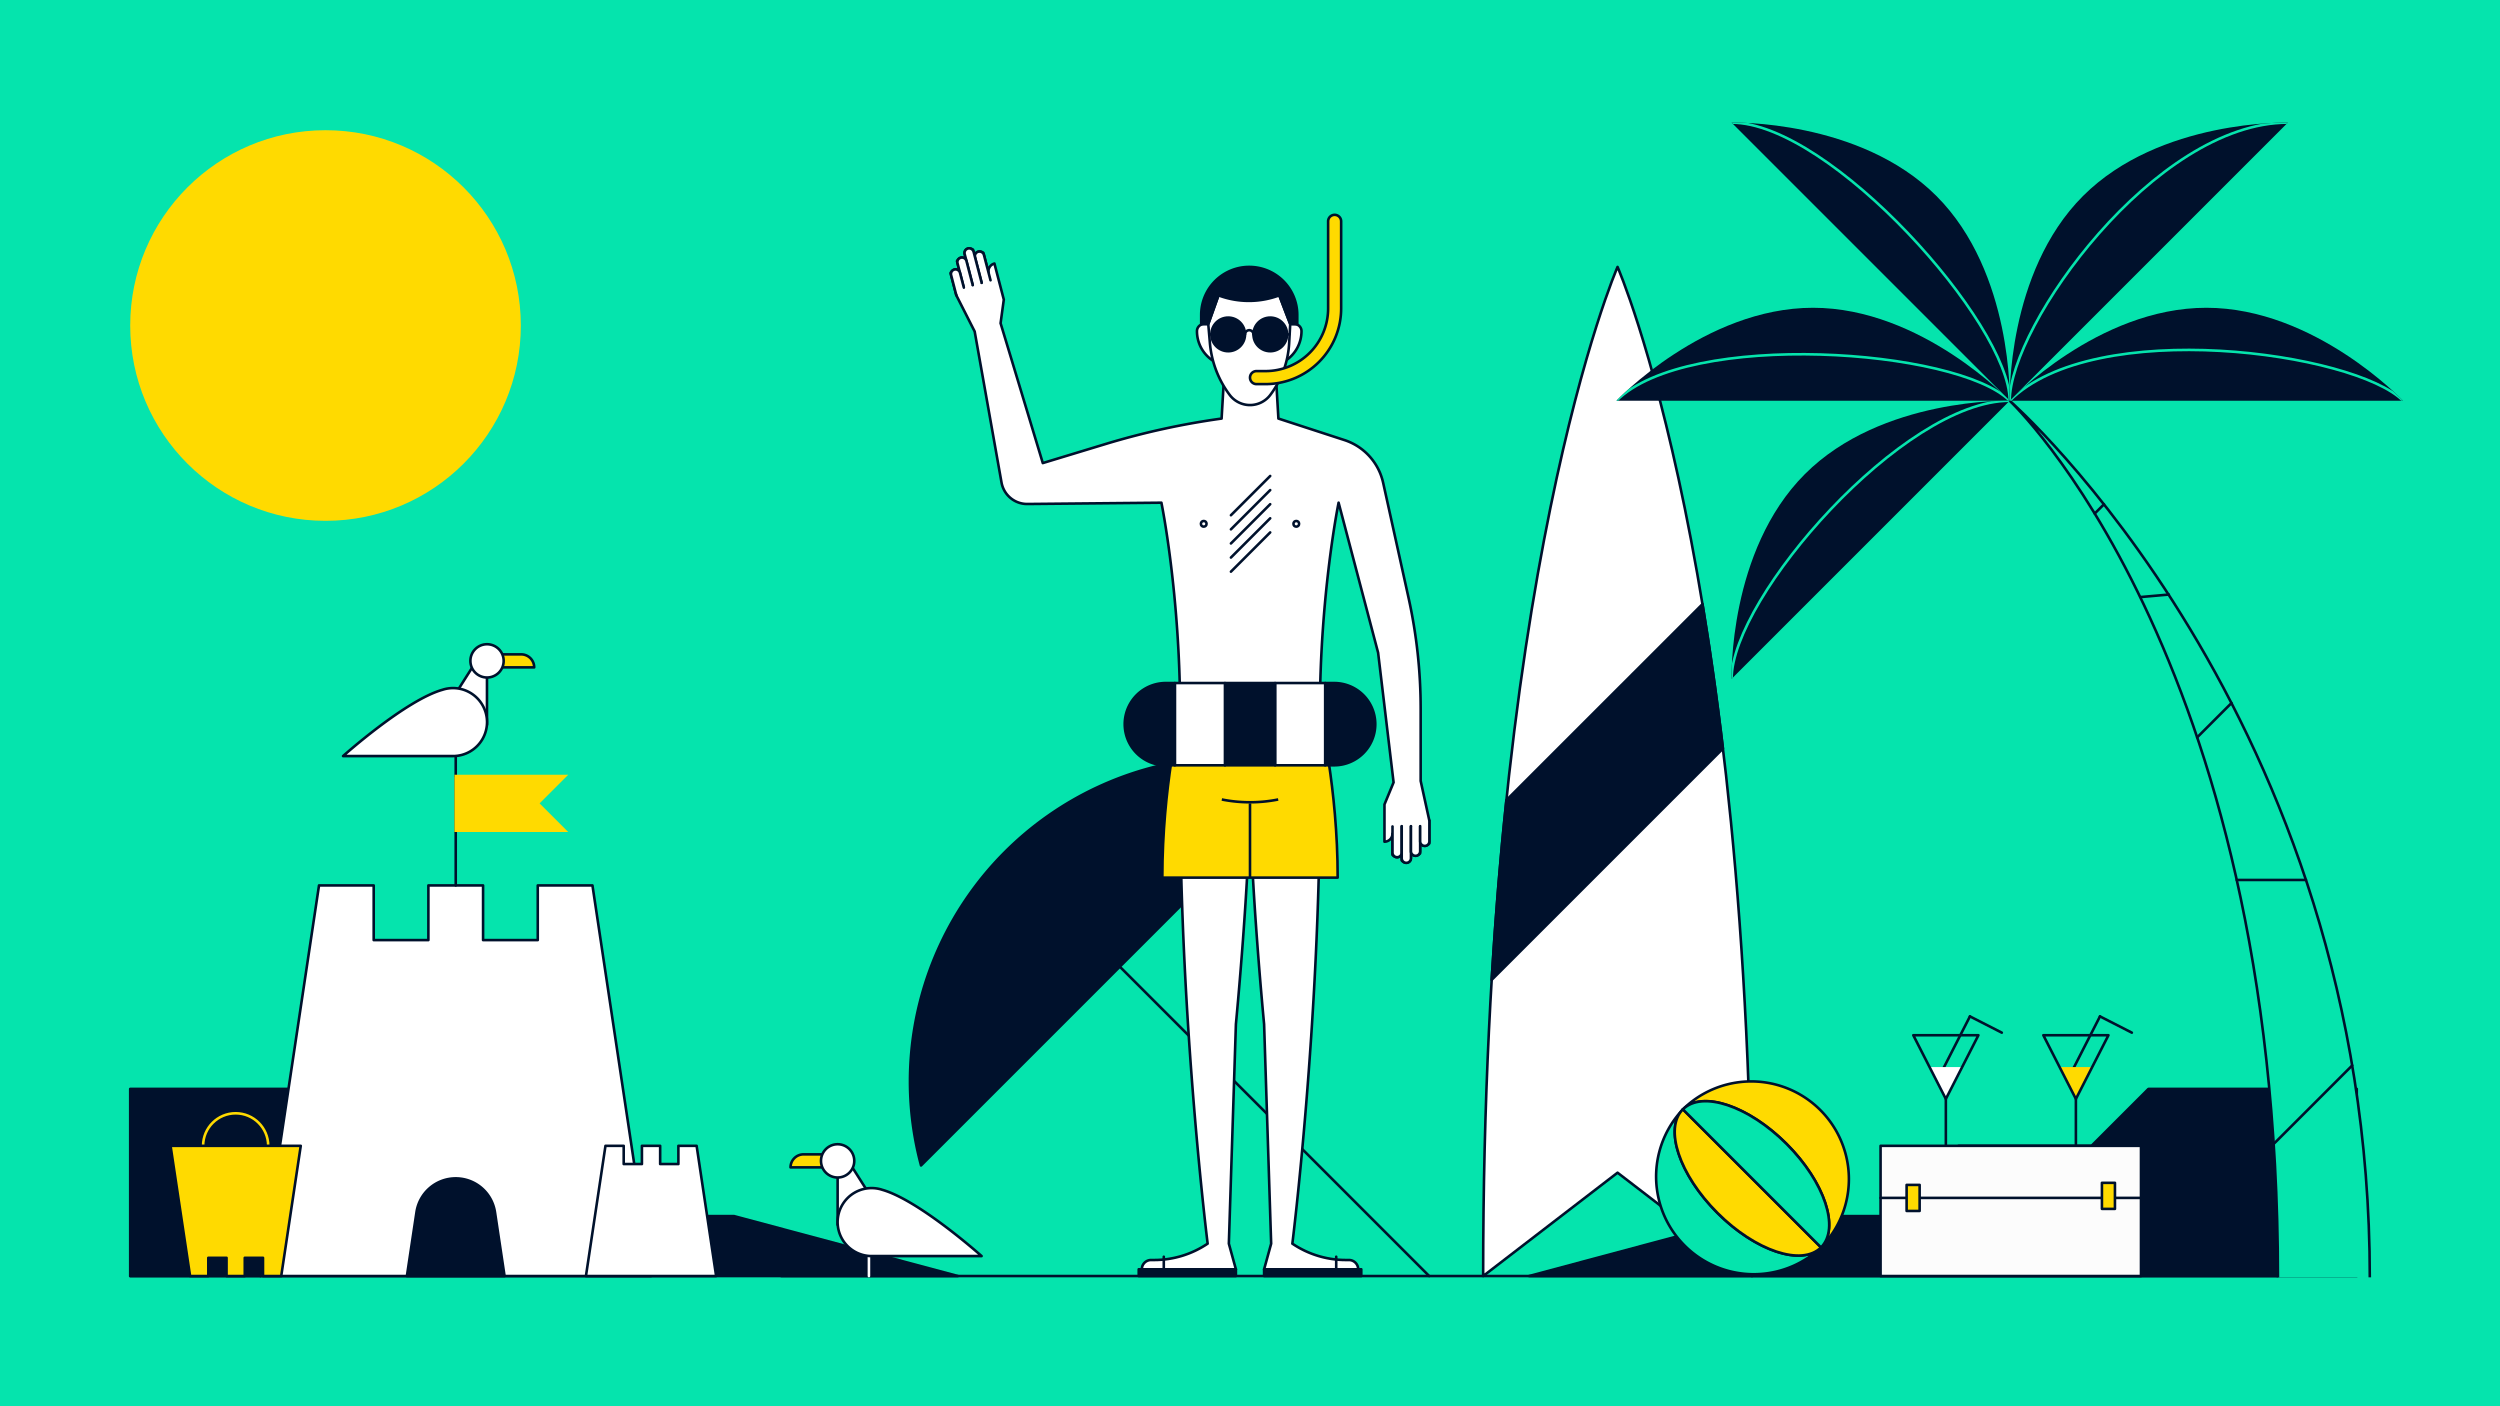 <svg xmlns="http://www.w3.org/2000/svg" xmlns:xlink="http://www.w3.org/1999/xlink" viewBox="0 0 1920 1080"><defs><style>.cls-1,.cls-17,.cls-19,.cls-23,.cls-8{fill:none;}.cls-1,.cls-13,.cls-14,.cls-15,.cls-24,.cls-4,.cls-5,.cls-6,.cls-7,.cls-8{stroke:#00112c;}.cls-1,.cls-24,.cls-26,.cls-4,.cls-6,.cls-8{stroke-linecap:round;}.cls-1,.cls-13,.cls-14,.cls-15,.cls-17,.cls-19,.cls-23,.cls-24,.cls-26,.cls-4,.cls-5,.cls-6,.cls-7{stroke-linejoin:round;}.cls-1,.cls-13,.cls-14,.cls-15,.cls-17,.cls-19,.cls-23,.cls-24,.cls-25,.cls-26,.cls-4,.cls-5,.cls-6,.cls-7,.cls-8{stroke-width:2px;}.cls-2,.cls-26,.cls-4,.cls-5{fill:#00112c;}.cls-15,.cls-24,.cls-3{fill:#05e4ad;}.cls-10,.cls-14,.cls-6{fill:#fff;}.cls-12,.cls-25,.cls-7{fill:#ffda00;}.cls-25,.cls-8{stroke-miterlimit:10;}.cls-9{clip-path:url(#clip-path);}.cls-11{clip-path:url(#clip-path-2);}.cls-13{fill:#fcfcfc;}.cls-16{clip-path:url(#clip-path-3);}.cls-17,.cls-19{stroke:#05e4ad;}.cls-17{stroke-linecap:square;}.cls-18{clip-path:url(#clip-path-4);}.cls-20{clip-path:url(#clip-path-5);}.cls-21{clip-path:url(#clip-path-6);}.cls-22{clip-path:url(#clip-path-7);}.cls-23,.cls-25{stroke:#ffda00;}.cls-26{stroke:#fff;}</style><clipPath id="clip-path"><polygon class="cls-1" points="1494.41 844 1469.41 795.06 1519.41 795.06 1494.41 844"/></clipPath><clipPath id="clip-path-2"><polygon class="cls-1" points="1594.28 844 1569.28 795.06 1619.28 795.06 1594.28 844"/></clipPath><clipPath id="clip-path-3"><path class="cls-2" d="M1543.46,307.77,1329.87,94.17s98.3-2.67,157.28,56.32S1543.46,307.77,1543.46,307.77Z"/></clipPath><clipPath id="clip-path-4"><path class="cls-2" d="M1543.46,307.77H1241.39s67.62-71.4,151-71.4S1543.46,307.77,1543.46,307.77Z"/></clipPath><clipPath id="clip-path-5"><path class="cls-2" d="M1845.54,307.77H1543.46s67.63-71.4,151-71.4S1845.54,307.77,1845.54,307.77Z"/></clipPath><clipPath id="clip-path-6"><path class="cls-2" d="M1543.46,307.77l213.6-213.6s-98.3-2.67-157.28,56.32S1543.46,307.77,1543.46,307.77Z"/></clipPath><clipPath id="clip-path-7"><path class="cls-2" d="M1329.87,521.37l213.59-213.6s-98.3-2.67-157.28,56.31S1329.87,521.37,1329.87,521.37Z"/></clipPath></defs><g id="Layer_1" data-name="Layer 1"><rect class="cls-3" width="1920" height="1080"/><path class="cls-4" d="M1012.65,589.77,707.36,895.06a249.28,249.28,0,0,1,305.29-305.29Z"/><line class="cls-1" x1="1097.6" y1="980" x2="860.01" y2="742.41"/><polygon class="cls-5" points="1810 836.29 1650 836.29 1606.3 880 1504.08 880 1450.11 933.97 1346.24 933.97 1174.36 980 1810 980 1810 836.29"/><polygon class="cls-5" points="100 836.29 260 836.29 303.7 880 405.92 880 459.89 933.97 563.75 933.97 735.64 980 100 980 100 836.29"/><path class="cls-6" d="M1242.28,205s-103.22,235.5-103.22,775l103.22-79.37L1345.51,980C1345.51,440.5,1242.28,205,1242.28,205Z"/><path class="cls-4" d="M1323.24,574.89,1145.58,752.56c3-49.59,6.85-95.55,11.29-138l150.65-150.61C1313.08,497.48,1318.41,534.44,1323.24,574.89Z"/><line class="cls-1" x1="1749.45" y1="980" x2="600" y2="980"/><line class="cls-7" x1="976.25" y1="565.09" x2="943.75" y2="575.92"/><line class="cls-7" x1="976.25" y1="575.92" x2="943.75" y2="565.09"/><path class="cls-6" d="M979.64,284.58H940.36l-2.17,36.88h0a582.49,582.49,0,0,0-89.49,19.66l-47.83,14.52L768.44,248.23l2.48-18.14-5.84-22.45-1.36-5.24a6.14,6.14,0,0,0-4.4,7.48l-4.08-15.7c-3.91-2.65-7.2.44-6.42,3.43l-1.52-5.84c-3.92-2.65-7.2.44-6.42,3.43l1.36,5.24c-.78-3-5.15-4.09-7.28.14l2.33,9c-.77-3-5.15-4.09-7.28.14l1.18,4.51,3.27,12.58,14.09,27.76,20.62,116a20,20,0,0,0,19.89,16.5l102.9-1s14.4,70,14.4,162.79v58.38h107.28V548.84c0-92.75,14.4-162.79,14.4-162.79l30.35,115.24,11.88,99.59-7,16.93v28.61a6.12,6.12,0,0,0,6.13-6.13V656.5c3.13,3.56,7.08,1.39,7.08-1.7v6c3.12,3.55,7.08,1.38,7.08-1.71v-5.41c0,3.09,4,5.25,7.08,1.7v-9.29c0,3.09,4,5.26,7.08,1.7V630.17l-6.65-30.41V544.34a394.75,394.75,0,0,0-9.28-85.1l-19.54-88.48A44.56,44.56,0,0,0,1032.6,338l-50.79-16.55-2.17-36.88H940.36"/><path class="cls-6" d="M1069.44,634.74V654.8a3.54,3.54,0,0,0,3.54,3.54h0a3.53,3.53,0,0,0,3.54-3.54V634.51"/><path class="cls-6" d="M1076.52,634.74v24.39a3.54,3.54,0,0,0,3.54,3.54h0a3.53,3.53,0,0,0,3.54-3.54V634.51"/><path class="cls-6" d="M1083.6,634.74v19a3.55,3.55,0,0,0,3.54,3.54h0a3.54,3.54,0,0,0,3.54-3.54V634.51"/><path class="cls-6" d="M1090.68,634.74v11.39a3.54,3.54,0,0,0,3.54,3.54h0a3.53,3.53,0,0,0,3.54-3.54v-16"/><circle class="cls-6" cx="995.54" cy="402.29" r="2.17"/><circle class="cls-6" cx="960.43" cy="527.17" r="2.17"/><circle class="cls-6" cx="924.46" cy="402.29" r="2.17"/><line class="cls-6" x1="945.36" y1="417.37" x2="975.51" y2="387.22"/><line class="cls-6" x1="945.36" y1="428.2" x2="975.51" y2="398.05"/><line class="cls-6" x1="945.36" y1="439.04" x2="975.51" y2="408.89"/><line class="cls-6" x1="945.36" y1="406.54" x2="975.51" y2="376.39"/><line class="cls-6" x1="945.36" y1="395.7" x2="975.51" y2="365.55"/><path class="cls-6" d="M760.72,215.24l-5.05-19.41a3.53,3.53,0,0,0-4.32-2.53h0a3.53,3.53,0,0,0-2.53,4.31l5.1,19.64"/><path class="cls-6" d="M753.86,217l-6.13-23.61a3.55,3.55,0,0,0-4.32-2.54h0a3.54,3.54,0,0,0-2.53,4.32L747.07,219"/><path class="cls-6" d="M747,218.81l-4.77-18.37a3.54,3.54,0,0,0-4.32-2.53h0a3.53,3.53,0,0,0-2.53,4.31l4.83,18.6"/><path class="cls-6" d="M740.16,220.59l-2.87-11A3.53,3.53,0,0,0,733,207h0a3.54,3.54,0,0,0-2.54,4.31l4,15.45"/><path class="cls-6" d="M988.72,248.88h5.42a5.42,5.42,0,0,1,5.41,5.42h0A27.16,27.16,0,0,1,987.31,277l-1.69,1.12Z"/><path class="cls-6" d="M930.11,248.88h-5.42a5.42,5.42,0,0,0-5.42,5.42h0A27.14,27.14,0,0,0,931.52,277l1.69,1.12Z"/><path class="cls-6" d="M935.78,226.82l-7.84,22.06,1.27,14.69a77.28,77.28,0,0,0,15.19,39.72h0a19.49,19.49,0,0,0,15.6,7.8h0a19.49,19.49,0,0,0,15.6-7.8h0a72.77,72.77,0,0,0,14.48-39.77l.81-14.64-8.39-22.06Z"/><path class="cls-4" d="M990.89,248.88l-8.39-22.06h0a66.4,66.4,0,0,1-46.24.18l-.48-.18-7.84,22.06h-5.42v-7A36.89,36.89,0,0,1,959.41,205h0a36.89,36.89,0,0,1,36.89,36.89v7Z"/><line class="cls-8" x1="931.97" y1="256.82" x2="928.74" y2="256.82"/><circle class="cls-4" cx="943.27" cy="256.82" r="12.91"/><circle class="cls-4" cx="975.56" cy="256.82" r="12.91"/><path class="cls-1" d="M956.18,256.82a3.23,3.23,0,1,1,6.46,0"/><line class="cls-8" x1="990.08" y1="256.82" x2="986.86" y2="256.82"/><path class="cls-7" d="M971.93,295H965a5,5,0,0,1,0-10h6.93A48.13,48.13,0,0,0,1020,236.93V170a5,5,0,0,1,10,0v66.93A58.14,58.14,0,0,1,971.93,295Z"/><path class="cls-6" d="M1043.08,974.8a7.1,7.1,0,0,0-7.1-7.11h-2.45a73.33,73.33,0,0,1-41-12.57h0s21.16-168.54,21.16-347.9H960c0,66.82,10.83,179.36,10.83,179.36l5.42,168.54-5.42,19.68Z"/><rect class="cls-4" x="970.83" y="974.8" width="74.63" height="5.2"/><line class="cls-4" x1="1026.21" y1="965.17" x2="1026.21" y2="974.8"/><path class="cls-6" d="M906.36,607.22H960c0,66.82-10.83,179.36-10.83,179.36l-5.42,168.54,5.42,19.68H876.92a7.1,7.1,0,0,1,7.1-7.11h2.45a73.33,73.33,0,0,0,41-12.57h0s-21.16-168.54-21.16-347.9"/><rect class="cls-4" x="874.54" y="974.8" width="74.63" height="5.2" transform="translate(1823.71 1954.8) rotate(-180)"/><line class="cls-4" x1="893.79" y1="965.17" x2="893.79" y2="974.8"/><path class="cls-7" d="M1027.33,674H892.67c0-70.08,13.69-125.2,13.69-125.2h107.28S1027.33,605,1027.33,674Z"/><line class="cls-7" x1="960" y1="617" x2="960" y2="674.04"/><path class="cls-7" d="M981.65,614h0a110.33,110.33,0,0,1-43.3,0h0"/><path class="cls-4" d="M1056.21,556.16a31.58,31.58,0,0,1-31.57,31.58h-6.91V524.58h6.91A31.57,31.57,0,0,1,1056.21,556.16Z"/><rect class="cls-6" x="979.24" y="524.58" width="38.49" height="63.16"/><rect class="cls-4" x="940.77" y="524.58" width="38.48" height="63.16"/><rect class="cls-6" x="902.28" y="524.58" width="38.49" height="63.16"/><path class="cls-4" d="M902.28,524.58v63.16h-6.91a31.58,31.58,0,0,1,0-63.16Z"/><line class="cls-1" x1="1512.91" y1="780.59" x2="1487.91" y2="829.53"/><line class="cls-1" x1="1537.38" y1="793.09" x2="1512.91" y2="780.59"/><g class="cls-9"><rect class="cls-10" x="1475.66" y="819.53" width="37.5" height="24.47"/></g><polygon class="cls-1" points="1494.41 844 1469.41 795.06 1519.41 795.06 1494.41 844"/><line class="cls-1" x1="1494.41" y1="844" x2="1494.41" y2="880"/><line class="cls-1" x1="1612.78" y1="780.59" x2="1587.78" y2="829.53"/><line class="cls-1" x1="1637.25" y1="793.09" x2="1612.78" y2="780.59"/><g class="cls-11"><rect class="cls-12" x="1575.53" y="819.53" width="37.5" height="24.47"/></g><polygon class="cls-1" points="1594.28 844 1569.28 795.06 1619.28 795.06 1594.28 844"/><line class="cls-1" x1="1594.28" y1="844" x2="1594.28" y2="880"/><rect class="cls-13" x="1444.28" y="880" width="200" height="100"/><line class="cls-6" x1="1444.28" y1="920" x2="1644.28" y2="920"/><rect class="cls-7" x="1464.28" y="910" width="10" height="20"/><rect class="cls-7" x="1614.28" y="908.42" width="10" height="20"/><polygon class="cls-14" points="200 980 245 680 287 680 287 722 329 722 329 680 371 680 371 722 413 722 413 680 455 680 500 980 200 980"/><path class="cls-4" d="M350,905h0a30.47,30.47,0,0,0-30.14,26l-7.36,49h75l-7.36-49A30.47,30.47,0,0,0,350,905Z"/><line class="cls-4" x1="350" y1="596" x2="350" y2="680"/><polygon class="cls-14" points="550 980 535 880 521 880 521 894 507 894 507 880 493 880 493 894 479 894 479 880 465 880 450 980 550 980"/><line class="cls-1" x1="200" y1="980" x2="100" y2="980"/><circle class="cls-12" cx="250" cy="250" r="150"/><path class="cls-15" d="M1749.45,981c0-480-206-673.23-206-673.23S1820,549.68,1820,981"/><path class="cls-2" d="M1543.46,307.77,1329.87,94.17s98.3-2.67,157.28,56.32S1543.46,307.77,1543.46,307.77Z"/><g class="cls-16"><path class="cls-17" d="M1543.46,307.77c0-58.89-137.75-213.6-213.59-213.6"/></g><path class="cls-2" d="M1543.46,307.77H1241.39s67.62-71.4,151-71.4S1543.46,307.77,1543.46,307.77Z"/><g class="cls-18"><path class="cls-19" d="M1543.46,307.77c-40-40-247.4-54.67-302.07,0"/></g><path class="cls-2" d="M1845.54,307.77H1543.46s67.63-71.4,151-71.4S1845.54,307.77,1845.54,307.77Z"/><g class="cls-20"><path class="cls-19" d="M1543.46,307.77c65.07-65.07,264.9-37.18,302.08,0"/></g><path class="cls-2" d="M1543.46,307.77l213.6-213.6s-98.3-2.67-157.28,56.32S1543.46,307.77,1543.46,307.77Z"/><g class="cls-21"><path class="cls-17" d="M1543.46,307.77c0-57.77,111.38-213.6,213.6-213.6"/></g><path class="cls-2" d="M1329.87,521.37l213.59-213.6s-98.3-2.67-157.28,56.31S1329.87,521.37,1329.87,521.37Z"/><g class="cls-22"><path class="cls-17" d="M1329.87,521.37c0-62.84,132.13-213.6,213.59-213.6"/></g><line class="cls-6" x1="1746.19" y1="878.55" x2="1806.49" y2="818.26"/><line class="cls-6" x1="1770.99" y1="675.82" x2="1717.83" y2="675.82"/><line class="cls-6" x1="1687.43" y1="566.28" x2="1713.75" y2="539.95"/><line class="cls-6" x1="1644.02" y1="458.53" x2="1665.65" y2="456.62"/><line class="cls-6" x1="1608.75" y1="394.4" x2="1615.83" y2="387.31"/><circle class="cls-23" cx="180.98" cy="880" r="25"/><polygon class="cls-7" points="130.98 880 230.98 880 215.98 980 201.98 980 201.98 966 187.98 966 187.98 980 173.98 980 173.98 966 159.98 966 159.98 980 145.98 980 130.98 880"/><path class="cls-7" d="M1398.54,958c14.65-14.64,2.78-50.26-26.51-79.55s-64.91-41.16-79.55-26.51A75,75,0,0,1,1398.54,958Z"/><path class="cls-24" d="M1398.54,958A75,75,0,0,1,1292.48,852c-14.65,14.64-2.78,50.26,26.51,79.55S1383.9,972.68,1398.54,958Z"/><path class="cls-7" d="M1398.54,958c-14.64,14.65-50.26,2.78-79.55-26.51s-41.16-64.91-26.51-79.55Z"/><path class="cls-24" d="M1398.54,958,1292.48,852c14.64-14.65,50.26-2.78,79.55,26.51S1413.19,943.39,1398.54,958Z"/><line class="cls-24" x1="350" y1="580.66" x2="350" y2="596"/><path class="cls-7" d="M385,502.55h15.26a10,10,0,0,1,10,10H377.3Z"/><path class="cls-6" d="M374,556.62c0-.83,0-36.29,0-36.29V494.77l-24,37.8"/><path class="cls-6" d="M347.94,528.46a25.93,25.93,0,0,0-8.07,1.28c-28.41,8-76.39,50.92-76.39,50.92h84.46a26.1,26.1,0,1,0,0-52.2Z"/><circle class="cls-6" cx="374.04" cy="507.55" r="12.78"/><polygon class="cls-25" points="434 638 350 638 350 596 434 596 413 617 434 638"/><line class="cls-26" x1="667.34" y1="964.66" x2="667.34" y2="980"/><path class="cls-7" d="M632.4,886.55H617.13a10,10,0,0,0-10,10H640Z"/><path class="cls-6" d="M643.3,940.62c0-.83,0-36.29,0-36.29V878.77l24,37.8"/><path class="cls-6" d="M669.4,912.46a25.93,25.93,0,0,1,8.07,1.28c28.41,8,76.39,50.92,76.39,50.92H669.4a26.1,26.1,0,0,1,0-52.2Z"/><circle class="cls-6" cx="643.3" cy="891.55" r="12.78"/></g></svg>